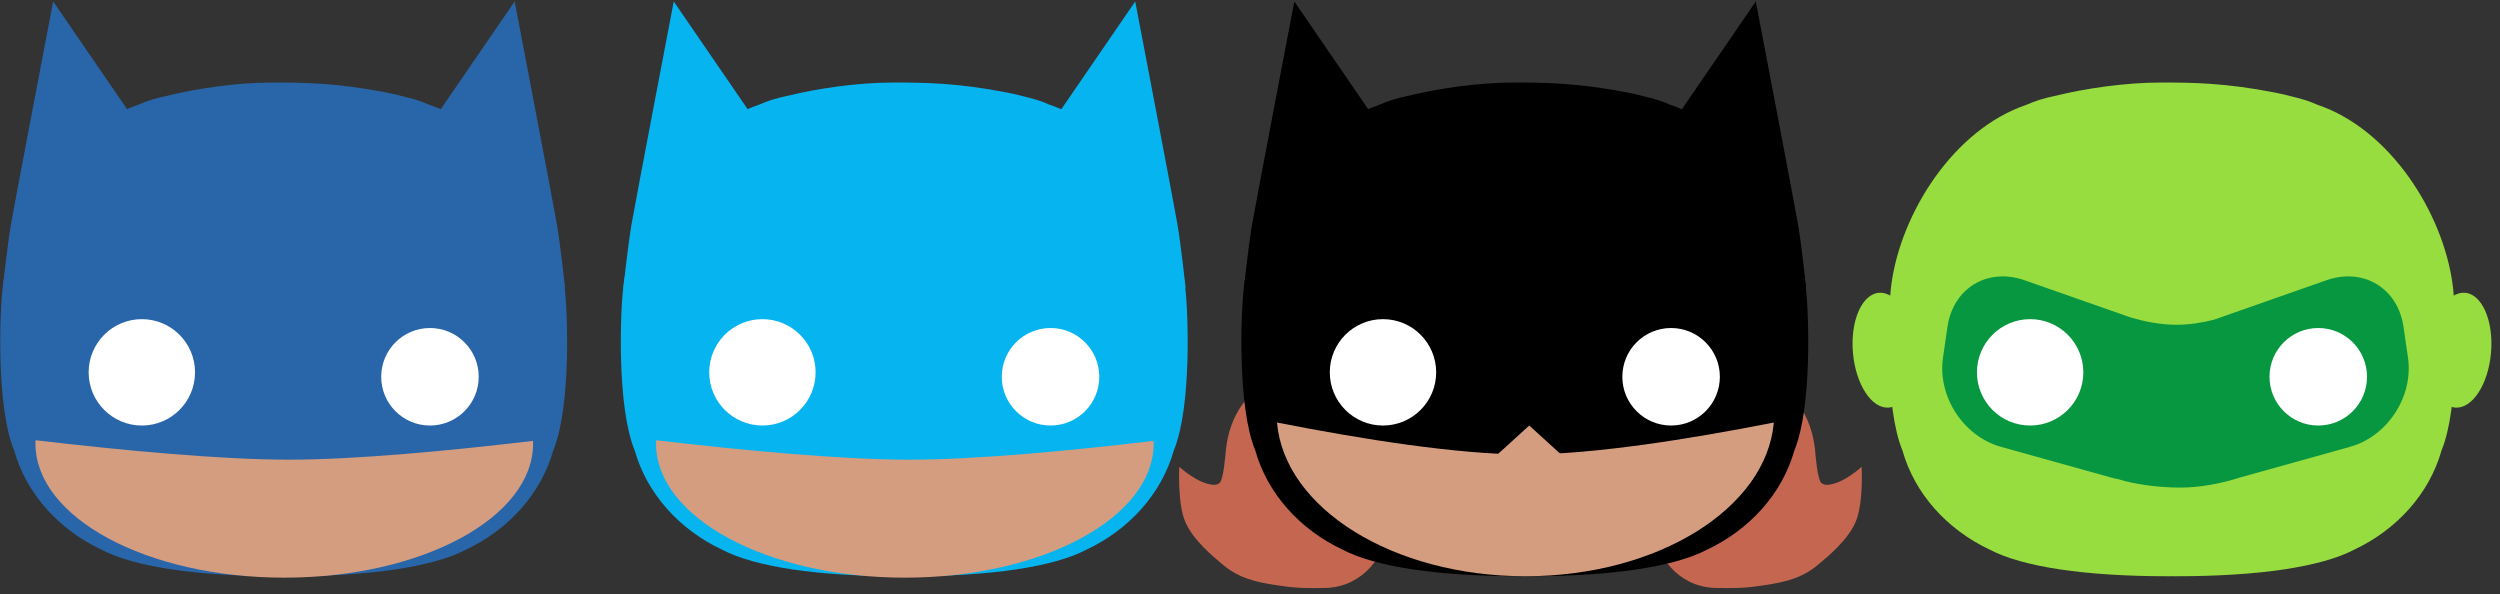 <?xml version="1.0" encoding="UTF-8"?>
<svg width="282px" height="67px" viewBox="0 0 282 67" version="1.1" xmlns="http://www.w3.org/2000/svg" xmlns:xlink="http://www.w3.org/1999/xlink">
    <rect x="0" y="0" width="282" height="67" fill="#333333" stroke="none"/>
    <!-- Generator: Sketch 43 (38999) - http://www.bohemiancoding.com/sketch -->
    <title>eh</title>
    <desc>Created with Sketch.</desc>
    <defs></defs>
    <g id="Page-1" stroke="none" stroke-width="1" fill="none" fill-rule="evenodd">
        <g id="Batman">
            <path d="M18.931,10.789 C17.633,11.054 16.53,11.391 15.624,11.807 C7.343,14.591 1.415,24.059 0.342,32.104 C-0.056,35.091 -0.429,45.942 1.597,50.815 C2.973,55.685 6.625,59.741 11.478,62.018 C15.159,63.938 22.179,65 31.5,65 C31.667,65 31.834,65 32,64.999 C32.166,65 32.333,65 32.5,65 C41.821,65 48.841,63.938 52.522,62.018 C57.375,59.741 61.027,55.685 62.403,50.815 C64.429,45.942 64.056,35.091 63.658,32.104 C62.585,24.059 56.657,14.591 48.376,11.807 C47.602,11.452 46.686,11.154 45.627,10.91 C45.036,10.746 44.385,10.593 43.672,10.453 C38.015,9.341 34.269,9.31 30.791,9.31 C26.631,9.31 22.153,9.998 18.931,10.789 Z" id="Face" fill="#2966A9"></path>
            <path d="M45.409,0.166 L63.732,26.875 L39.73,32.428 C39.73,32.428 40.245,27.644 40.651,25.274 C41.058,22.905 45.409,0.166 45.409,0.166 Z" id="Right-ear" fill="#2966A9" transform="translate(51.731, 16.297) scale(-1, 1) translate(-51.731, -16.297) "></path>
            <path d="M5.999,0.166 L24.322,26.875 L0.32,32.428 C0.32,32.428 0.835,27.644 1.242,25.274 C1.648,22.905 5.999,0.166 5.999,0.166 Z" id="Left-ear" fill="#2966A9"></path>
            <circle id="Left-eye" fill="#FFFFFF" cx="16" cy="42" r="6"></circle>
            <circle id="Right-eye" fill="#FFFFFF" cx="48.5" cy="42.5" r="5.5"></circle>
            <path d="M4.008,49.66 C4.003,49.785 4,49.91 4,50.036 C4,58.389 16.566,65.16 32.066,65.16 C47.566,65.16 60.132,58.389 60.132,50.036 C60.132,49.934 60.13,49.832 60.126,49.731 C50.578,50.86 40.063,51.851 32.569,51.851 C24.92,51.851 13.93,50.818 4.008,49.66 Z" id="Mouth" fill="#D49D7F"></path>
        </g>
        <g id="Batman-(Metallic)" transform="translate(70, 0)">
            <path d="M18.931,10.789 C17.633,11.054 16.53,11.391 15.624,11.807 C7.343,14.591 1.415,24.059 0.342,32.104 C-0.056,35.091 -0.429,45.942 1.597,50.815 C2.973,55.685 6.625,59.741 11.478,62.018 C15.159,63.938 22.179,65 31.5,65 C31.667,65 31.834,65 32,64.999 C32.166,65 32.333,65 32.5,65 C41.821,65 48.841,63.938 52.522,62.018 C57.375,59.741 61.027,55.685 62.403,50.815 C64.429,45.942 64.056,35.091 63.658,32.104 C62.585,24.059 56.657,14.591 48.376,11.807 C47.602,11.452 46.686,11.154 45.627,10.91 C45.036,10.746 44.385,10.593 43.672,10.453 C38.015,9.341 34.269,9.31 30.791,9.31 C26.631,9.31 22.153,9.998 18.931,10.789 Z" id="Face" fill="#06B4F0"></path>
            <path d="M45.409,0.166 L63.732,26.875 L39.73,32.428 C39.73,32.428 40.245,27.644 40.651,25.274 C41.058,22.905 45.409,0.166 45.409,0.166 Z" id="Right-ear" fill="#06B4F0" transform="translate(51.731, 16.297) scale(-1, 1) translate(-51.731, -16.297) "></path>
            <path d="M5.999,0.166 L24.322,26.875 L0.32,32.428 C0.32,32.428 0.835,27.644 1.242,25.274 C1.648,22.905 5.999,0.166 5.999,0.166 Z" id="Left-ear" fill="#06B4F0"></path>
            <circle id="Left-eye" fill="#FFFFFF" cx="16" cy="42" r="6"></circle>
            <circle id="Right-eye" fill="#FFFFFF" cx="48.5" cy="42.5" r="5.5"></circle>
            <path d="M4.008,49.66 C4.003,49.785 4,49.91 4,50.036 C4,58.389 16.566,65.16 32.066,65.16 C47.566,65.16 60.132,58.389 60.132,50.036 C60.132,49.934 60.13,49.832 60.126,49.731 C50.578,50.86 40.063,51.851 32.569,51.851 C24.92,51.851 13.93,50.818 4.008,49.66 Z" id="Mouth" fill="#D49D7F"></path>
        </g>
        <g id="Batgirl" transform="translate(133, 0)">
            <path d="M52.97,56.289 C52.823,60.756 54.765,64.609 58.237,65.897 C59.042,66.195 59.874,66.332 60.712,66.322 C61.144,66.331 62.197,66.348 63.078,66.317 C64.216,66.276 65.266,66.137 66.73,65.9 C69.525,65.447 70.921,64.672 72.082,63.695 C73.142,62.803 75.364,61.007 76.293,58.925 C77.223,56.844 76.991,52.653 76.991,52.653 C76.991,52.653 74.924,54.599 73.115,54.689 C73.025,54.693 72.817,54.683 72.625,54.592 C72.433,54.501 72.346,54.447 72.2,53.967 C71.991,53.285 71.882,52.23 71.794,51.4 C71.564,47.471 69.668,44.198 66.548,43.062 C61.877,41.362 56.23,45.096 53.935,51.401 C53.513,52.56 53.233,53.724 53.086,54.863 C52.403,54.949 52,55 52,55 L52.97,56.289 Z" id="Right-hair" fill="#C56750"></path>
            <path d="M0.97,56.289 C0.823,60.756 2.765,64.609 6.237,65.897 C7.042,66.195 7.874,66.332 8.712,66.322 C9.144,66.331 10.197,66.348 11.078,66.317 C12.216,66.276 13.266,66.137 14.73,65.9 C17.525,65.447 18.921,64.672 20.082,63.695 C21.142,62.803 23.364,61.007 24.293,58.925 C25.223,56.844 24.991,52.653 24.991,52.653 C24.991,52.653 22.924,54.599 21.115,54.689 C21.025,54.693 20.817,54.683 20.625,54.592 C20.433,54.501 20.346,54.447 20.2,53.967 C19.991,53.285 19.882,52.23 19.794,51.4 C19.564,47.471 17.668,44.198 14.548,43.062 C9.877,41.362 4.23,45.096 1.935,51.401 C1.513,52.56 1.233,53.724 1.086,54.863 C0.403,54.949 0,55 0,55 L0.97,56.289 Z" id="Left-Hair" fill="#C56750" transform="translate(12.509, 54.493) scale(-1, 1) translate(-12.509, -54.493) "></path>
            <path d="M25.931,10.789 C24.633,11.054 23.53,11.391 22.624,11.807 C14.343,14.591 8.415,24.059 7.342,32.104 C6.944,35.091 6.571,45.942 8.597,50.815 C9.973,55.685 13.625,59.741 18.478,62.018 C22.159,63.938 29.179,65 38.5,65 C38.667,65 38.834,65 39,64.999 C39.166,65 39.333,65 39.5,65 C48.821,65 55.841,63.938 59.522,62.018 C64.375,59.741 68.027,55.685 69.403,50.815 C71.429,45.942 71.056,35.091 70.658,32.104 C69.585,24.059 63.657,14.591 55.376,11.807 C54.602,11.452 53.686,11.154 52.627,10.91 C52.036,10.746 51.385,10.593 50.672,10.453 C45.015,9.341 41.269,9.31 37.791,9.31 C33.631,9.31 29.153,9.998 25.931,10.789 Z" id="Face" fill="#000000"></path>
            <path d="M52.409,0.166 L70.732,26.875 L46.73,32.428 C46.73,32.428 47.245,27.644 47.651,25.274 C48.058,22.905 52.409,0.166 52.409,0.166 Z" id="Right-ear" fill="#000000" transform="translate(58.731, 16.297) scale(-1, 1) translate(-58.731, -16.297) "></path>
            <path d="M12.999,0.166 L31.322,26.875 L7.32,32.428 C7.32,32.428 7.835,27.644 8.242,25.274 C8.648,22.905 12.999,0.166 12.999,0.166 Z" id="Left-ear" fill="#000000"></path>
            <circle id="Left-eye" fill="#FFFFFF" cx="23" cy="42" r="6"></circle>
            <circle id="Right-eye" fill="#FFFFFF" cx="55.5" cy="42.5" r="5.5"></circle>
            <path d="M11.046,47.66 C11.882,57.329 24.108,65 39.066,65 C54.025,65 66.25,57.329 67.086,47.66 C57.362,49.573 46.628,51.263 39.066,51.263 C31.504,51.263 20.77,49.573 11.046,47.66 Z" id="Mouth" fill="#D49D7F"></path>
            <polygon id="Nose" fill="#D49D7F" points="39.5 48 45 53 34 53"></polygon>
        </g>
        <g id="Green-Lantern" transform="translate(208, 9)">
            <path d="M23.931,1.789 C22.633,2.054 21.53,2.391 20.624,2.807 C12.343,5.591 6.415,15.059 5.342,23.104 C4.944,26.091 4.571,36.942 6.597,41.815 C7.973,46.685 11.625,50.741 16.478,53.018 C20.159,54.938 27.179,56 36.5,56 C36.667,56 36.834,56 37,55.999 C37.166,56 37.333,56 37.5,56 C46.821,56 53.841,54.938 57.522,53.018 C62.375,50.741 66.027,46.685 67.403,41.815 C69.429,36.942 69.056,26.091 68.658,23.104 C67.585,15.059 61.657,5.591 53.376,2.807 C52.602,2.452 51.686,2.154 50.627,1.91 C50.036,1.746 49.385,1.593 48.672,1.453 C43.015,0.341 39.269,0.31 35.791,0.31 C31.631,0.31 27.153,0.998 23.931,1.789 Z" id="Face" fill="#97DD40"></path>
            <path d="M32.336,26.808 L20.363,22.61 C16.186,21.146 12.301,23.509 11.669,27.883 L11.169,31.343 C10.535,35.723 13.471,40.223 17.723,41.408 L30.164,44.875 C30.42,44.946 30.678,45.004 30.936,45.05 C32.763,45.629 35.456,46 38,46 C40.139,46 42.606,45.529 44.581,44.887 C44.595,44.883 44.61,44.879 44.624,44.875 L57.066,41.408 C61.318,40.223 64.254,35.723 63.62,31.343 L63.12,27.883 C62.488,23.509 58.603,21.146 54.426,22.61 L41.715,27.067 C40.434,27.389 39.006,27.634 37.5,27.634 C35.61,27.634 33.843,27.249 32.336,26.808 Z" id="Mask" fill="#079741"></path>
            <circle id="Right-eye" fill="#FFFFFF" cx="53.5" cy="33.5" r="5.5"></circle>
            <circle id="Left-eye" fill="#FFFFFF" cx="21" cy="33" r="6"></circle>
            <ellipse id="Right-Ear" fill="#97DD40" transform="translate(69.5, 30.5) rotate(5) translate(-69.5, -30.5) " cx="69.5" cy="30.5" rx="3.5" ry="6.5"></ellipse>
            <ellipse id="Left-Ear" fill="#97DD40" transform="translate(4.5, 30.5) scale(-1, 1) rotate(5) translate(-4.5, -30.5) " cx="4.5" cy="30.5" rx="3.5" ry="6.5"></ellipse>
        </g>
    </g>
</svg>